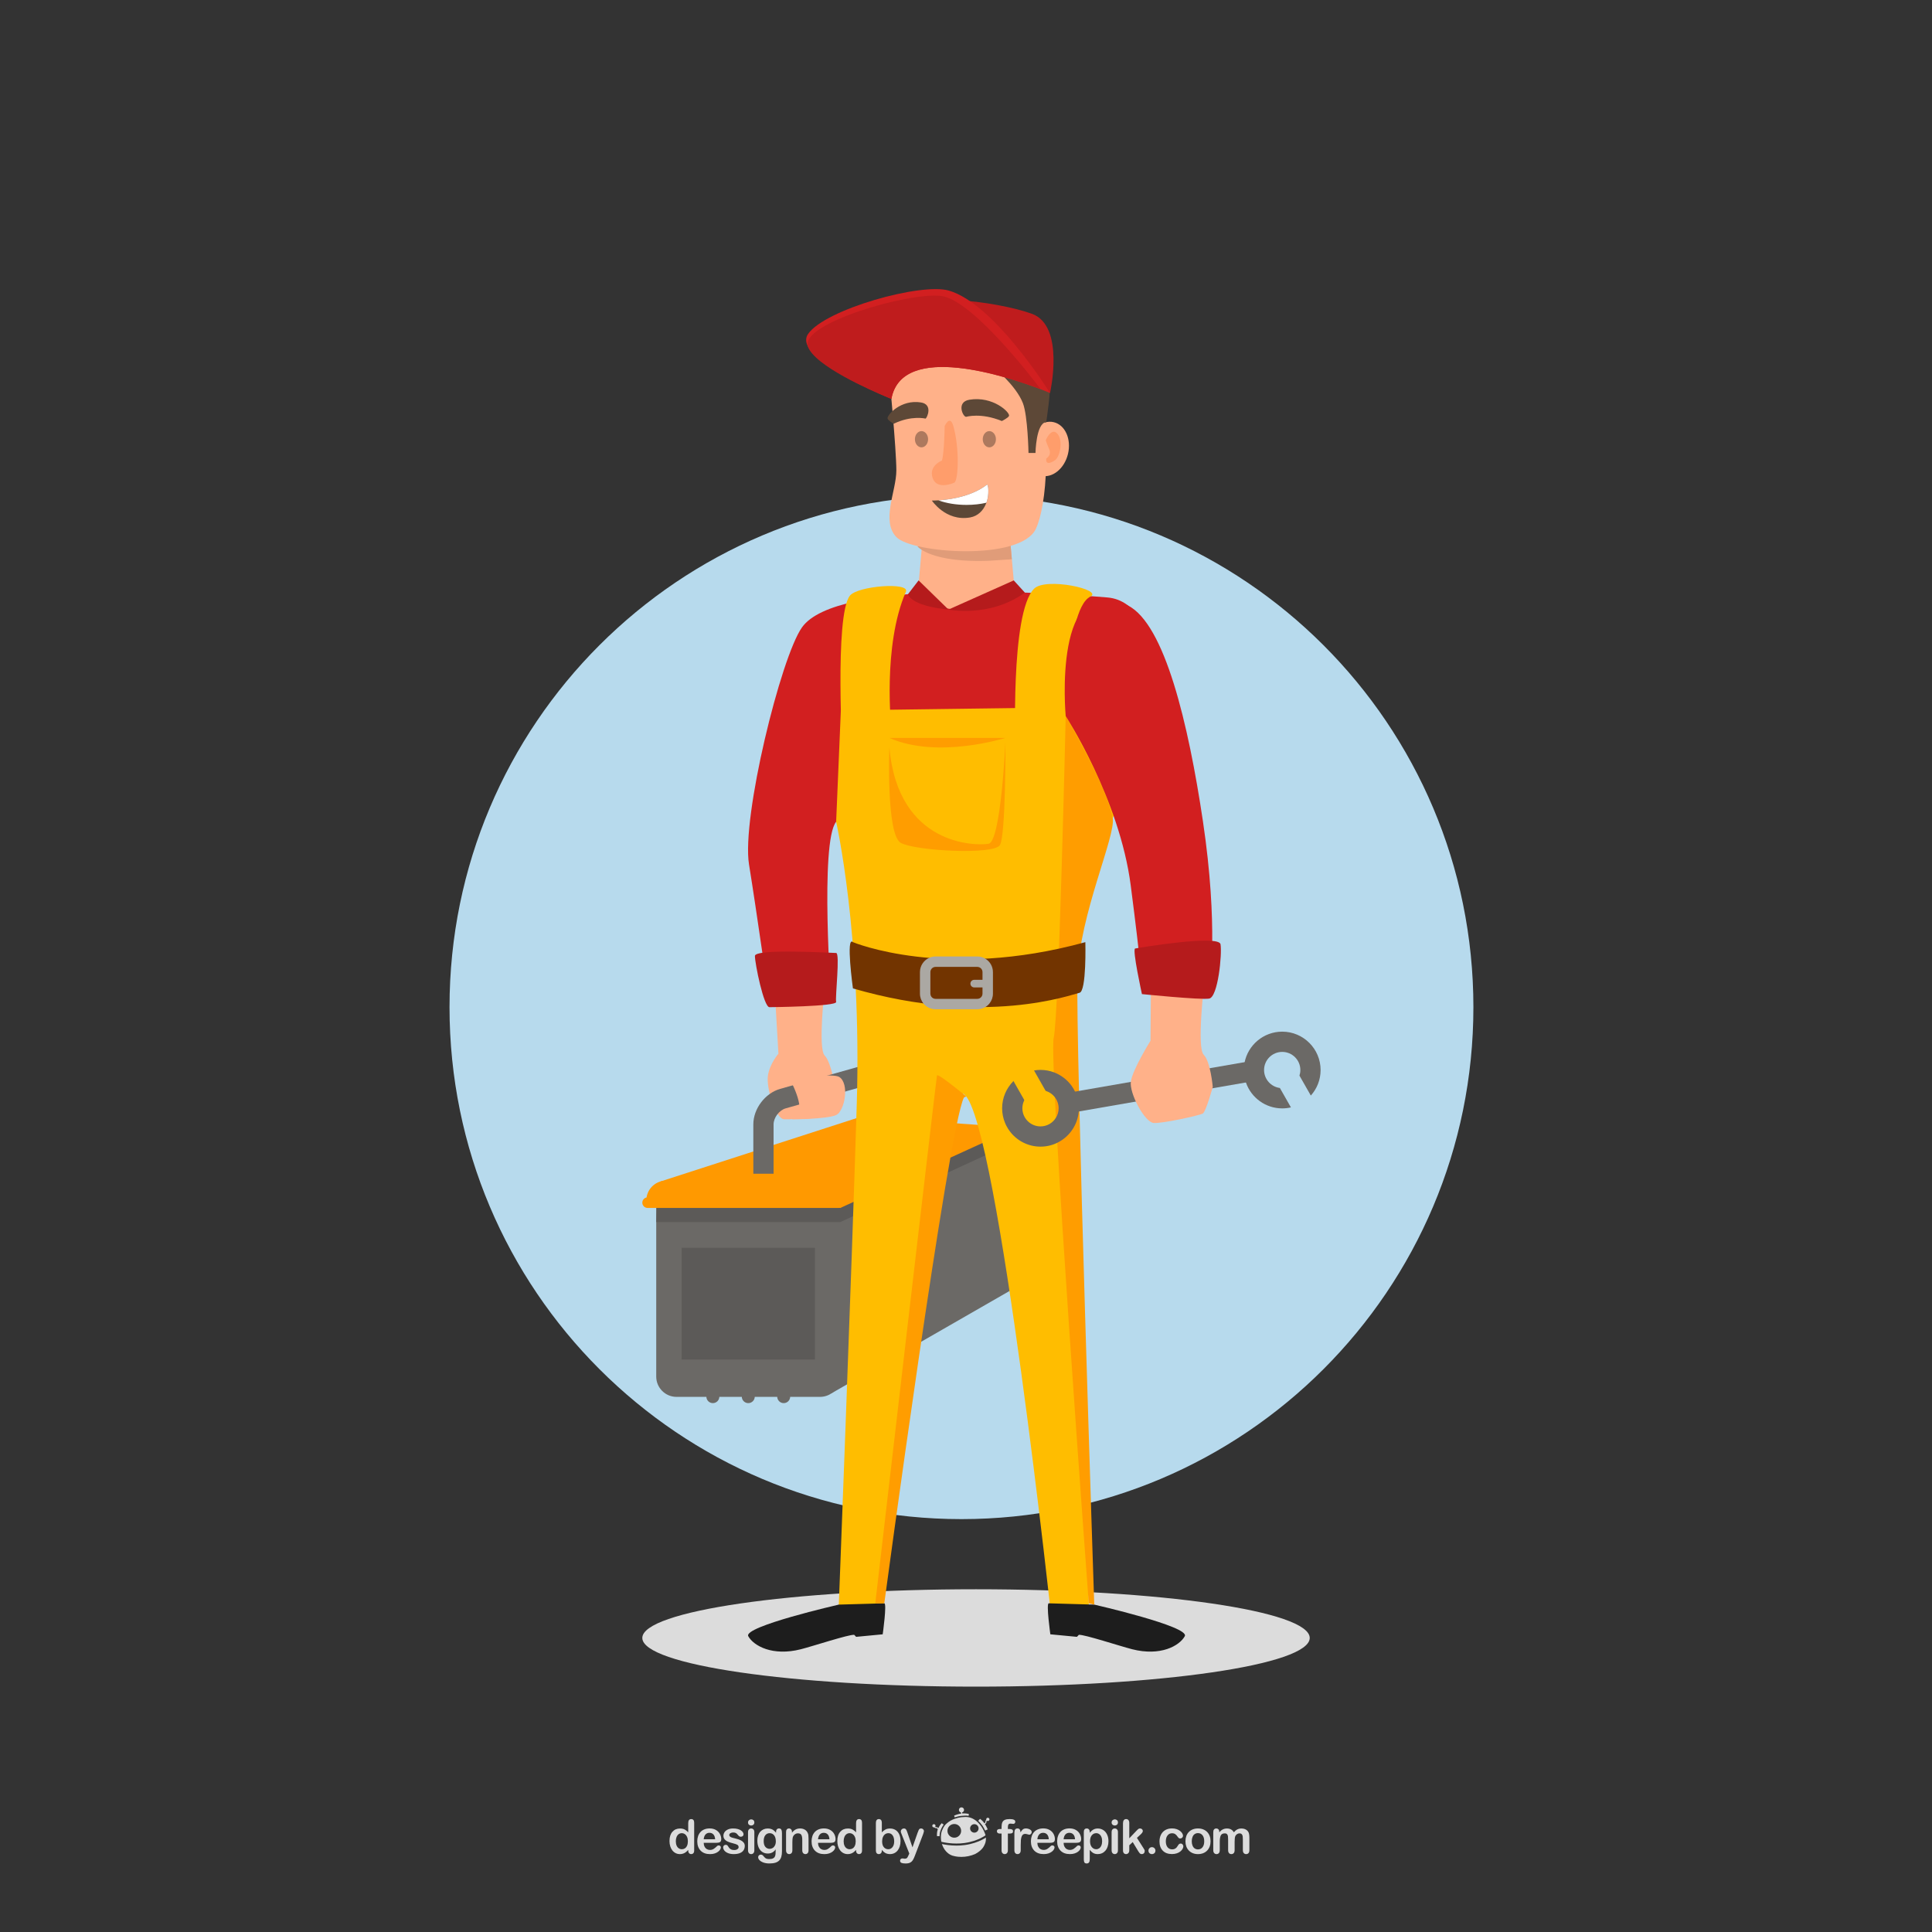 <?xml version="1.0" encoding="utf-8"?>
<!-- Generator: Adobe Illustrator 27.5.0, SVG Export Plug-In . SVG Version: 6.00 Build 0)  -->
<svg version="1.1" xmlns="http://www.w3.org/2000/svg" xmlns:xlink="http://www.w3.org/1999/xlink" x="0px" y="0px"
	 viewBox="0 0 500 500" style="enable-background:new 0 0 500 500;" xml:space="preserve">
<rect x="0" y="0" width="500" height="500" fill="#333333" stroke="none"/>
<g id="Background">
	<path style="fill:#B7DAED;" d="M381.315,260.655c0,73.174-59.317,132.493-132.49,132.493c-73.173,0-132.49-59.319-132.49-132.493
		c0-73.171,59.317-132.489,132.49-132.489C321.998,128.167,381.315,187.484,381.315,260.655z"/>
</g>
<g id="Objects">
	<path style="fill:#DCDCDC;" d="M338.957,423.9c0,6.958-38.667,12.6-86.363,12.6c-47.697,0-86.363-5.642-86.363-12.6
		c0-6.959,38.665-12.601,86.363-12.601C300.29,411.3,338.957,416.941,338.957,423.9z"/>
	<g>
		<g>
			<polygon style="fill:#6B6966;" points="215.215,360.569 261.297,334.086 260.205,290.558 212.236,306.663 			"/>
		</g>
		<g>
			<path style="fill:#6B6966;" d="M217.475,356.27c0,2.883-2.357,5.239-5.239,5.239h-37.165c-2.881,0-5.239-2.356-5.239-5.239
				v-44.367c0-2.883,2.357-5.239,5.239-5.239h37.165c2.882,0,5.239,2.356,5.239,5.239V356.27z"/>
		</g>
		<g>
			<polygon style="fill:#5C5A58;" points="169.832,316.268 217.475,316.268 263.479,295.093 216.938,294.766 169.997,310.81 			"/>
		</g>
		<g>
			<path style="fill:#FFB189;" d="M200.465,255.719l0.992,16.983c0,0-2.223,2.522-2.714,5.632
				c-0.491,3.111,1.884,11.175,4.176,11.338c2.292,0.163,13.199-1.005,14.018-1.496c0.819-0.491-0.545-5.495-0.545-5.495
				s-1.158-7.702-2.96-9.503c-1.801-1.801,0.001-17.459,0.001-17.459H200.465z"/>
		</g>
		<g>
			<path style="fill:#FF9900;" d="M211.305,305.56h-38.939c-0.514,0-1.01,0.075-1.478,0.218c-2.088,0.635-3.61,2.574-3.61,4.87
				h49.116C216.393,307.838,214.115,305.56,211.305,305.56z"/>
		</g>
		<g>
			<polygon style="fill:#FF9900;" points="222.877,288.981 170.888,305.777 217.475,312.612 262.988,291.818 			"/>
		</g>
		<g>
			<path style="fill:#FF9900;" d="M218.403,311.247c0,0.753-0.611,1.365-1.365,1.365h-49.443c-0.754,0-1.364-0.612-1.364-1.365l0,0
				c0-0.754,0.61-1.364,1.364-1.364h49.443C217.792,309.883,218.403,310.493,218.403,311.247L218.403,311.247z"/>
		</g>
		<g>
			<path style="fill:#6B6966;" d="M200.2,303.762h-5.239v-12.776c0-4.049,3.053-8.083,6.949-9.185l26.887-7.6v19.07h-5.239v-12.146
				l-20.223,5.717c-1.67,0.472-3.134,2.407-3.134,4.143V303.762z"/>
		</g>
		<g>
			<path style="fill:#D21F20;" d="M207.549,162.372c-5.494,7.772-15.669,49.224-13.705,61.34c1.965,12.115,5.291,35.69,5.291,35.69
				l16.001-0.031c0,0-3-41.459,1.257-46.699c4.257-5.239,6.109-8.313,6.109-8.313l15.935,52.751l34.053,4.911
				c0,0,7.75-54.244,27.832-72.145c0,0,1.965-33.945-13.752-35.254C270.852,153.313,216.498,149.711,207.549,162.372z"/>
		</g>
		<g>
			<path style="fill:#FFBD00;" d="M281.985,421.266c0,0-4.364-127.045-5.238-158.043c-0.874-30.998,17.026-64.069,17.026-64.069
				s-3.929-5.566-21.61-16.044l-54.55,0.727l-1.22,28.836c0,0,6.654,29.157,5.345,72.815c-1.31,43.659-4.802,133.594-4.802,133.594
				l11.351-1.31c0,0,12.643-142.324,21.374-134.467c8.731,7.859,22.721,137.961,22.721,137.961h11.351H281.985z"/>
		</g>
		<g>
			<path style="fill:#FFBD00;" d="M234.447,153.134c1.106-2.54-12.545-1.536-14.517,1.052c-3.99,5.24-1.841,41.804-1.841,41.804
				l12.598-7.423C230.688,188.567,228.334,167.174,234.447,153.134z"/>
		</g>
		<g>
			<path style="fill:#FFB189;" d="M262.68,153.745c0,0-14,8.684-25.225,0.498l1.061-11.958l0.144-1.715l0.537-6.078h21.741
				l0.93,10.243L262.68,153.745z"/>
		</g>
		<g>
			<path style="fill:#B51B1C;" d="M245.47,157.753l-7.738-7.545l-2.746,3.566C234.986,153.774,235.429,156.771,245.47,157.753z"/>
		</g>
		<g>
			<path style="fill:#B51B1C;" d="M262.36,150.208l-16.89,7.545c0,0,10.693,2.199,19.754-4.395L262.36,150.208z"/>
		</g>
		<g>
			<path style="fill:#E09C79;" d="M261.867,144.734l-5.919,0.393c-10.74,0.393-15.547-1.637-17.433-2.842
				c-0.772-0.498-1.061-0.864-1.061-0.864s0.446-0.314,1.205-0.851c1.768-1.271,5.304-3.72,9.05-6.078h13.227L261.867,144.734z"/>
		</g>
		<g>
			<path style="fill:#FFB189;" d="M230.168,97.453c0,0,1.806,18.864,1.806,24.282c0,5.419-4.013,13.044,0,17.258
				c4.013,4.214,32.225,6.279,36.122-2.157c2.825-6.116,4.215-23.329,0-42.594C263.881,74.976,230.168,97.453,230.168,97.453z"/>
		</g>
		<g>
			<path style="fill:#FFB189;" d="M276.398,117.46c-0.912,3.826-4.039,6.359-6.985,5.658c-2.946-0.702-4.597-4.372-3.685-8.198
				c0.91-3.827,4.037-6.359,6.984-5.658C275.658,109.963,277.31,113.633,276.398,117.46z"/>
		</g>
		<g>
			<path style="fill:#5D4837;" d="M256.932,94.865c0,0,6.001,4.803,7.803,9.496c1.255,3.269,1.442,12.862,1.442,12.862h1.805
				c0,0,0.144-7.779,2.779-7.973c0,0,1.314-8.164,0.986-12.175C271.419,93.064,256.932,94.865,256.932,94.865z"/>
		</g>
		<g>
			<path style="fill:#BF1C1D;" d="M271.747,101.706c0,0,3.958-17.324-4.665-20.489c-8.621-3.165-32.799-6.543-34.873,0.551
				c-2.074,7.094-2.674,19.938-2.674,19.938S242.501,78.91,271.747,101.706z"/>
		</g>
		<g>
			<path style="fill:#D21F20;" d="M269.328,100.745c0,0,0,0,0-0.01c-8.403-3.196-35.895-12.434-38.635,2.497
				c0,0-0.053-0.021-0.159-0.064c-0.053-0.021-0.106-0.042-0.18-0.074c-0.021,0-0.032-0.011-0.042-0.021
				c-0.053-0.021-0.106-0.042-0.169-0.063c-0.032-0.011-0.063-0.032-0.106-0.043c-0.085-0.042-0.19-0.085-0.296-0.127
				c-0.032-0.01-0.074-0.021-0.106-0.042c-3.958-1.683-17.895-7.894-20.561-13.153v-0.011c-0.571-1.122-0.624-2.211,0.053-3.196
				c4.36-6.359,29.259-13.375,36.508-11.216c11.725,3.492,25.725,25.851,26.105,26.476
				C271.634,101.656,270.756,101.285,269.328,100.745z"/>
		</g>
		<g>
			<path style="fill:#5D4837;" d="M250.067,107.87c0,0,3.754-1.146,9.211,1.092c0,0,1.672-0.828,1.854-1.326
				c0.327-0.89-4.154-5.205-10.258-4.186C247.353,104.036,249.268,108.034,250.067,107.87z"/>
		</g>
		<g>
			<path style="fill:#5D4837;" d="M239.539,108.331c0,0-3.652-0.897-8.262,1.34c0,0-1.413-0.829-1.567-1.326
				c-0.277-0.889,3.469-5.069,8.668-4.186C241.5,104.688,239.928,108.149,239.539,108.331z"/>
		</g>
		<g>
			<path style="fill:#FF9D6B;" d="M244.483,110.243c0,0-0.108,7.039-0.709,8.95c0,0-3.493,1.31-2.401,4.53
				c1.092,3.22,5.554,1.256,5.676,1.146c0.982-0.887,1.289-8.965-0.328-14.625C245.848,107.187,244.483,110.243,244.483,110.243z"/>
		</g>
		<g>
			<path style="fill:#5D4837;" d="M255.766,127.694v0.013c-0.039,0.786-0.184,1.559-0.446,2.279
				c-0.013,0.04-0.026,0.079-0.038,0.118c-0.027,0.092-0.066,0.184-0.105,0.262c-0.707,1.754-2.069,3.183-4.1,3.549
				c-3.209,0.564-5.711-0.576-7.4-1.833c-1.637-1.218-2.514-2.541-2.514-2.541s0.655,0.013,1.702-0.052
				c0.209-0.014,0.432-0.026,0.668-0.053c2.999-0.249,8.199-1.113,11.932-4.034C255.464,125.402,255.871,125.546,255.766,127.694z"
				/>
		</g>
		<g>
			<path style="fill:#AD795E;" d="M257.745,113.672c0,1.16-0.764,2.1-1.706,2.1c-0.941,0-1.705-0.94-1.705-2.1
				c0-1.159,0.764-2.1,1.705-2.1C256.981,111.572,257.745,112.513,257.745,113.672z"/>
		</g>
		<g>
			<path style="fill:#AD795E;" d="M240.188,113.672c0,1.16-0.764,2.1-1.706,2.1c-0.941,0-1.705-0.94-1.705-2.1
				c0-1.159,0.764-2.1,1.705-2.1C239.425,111.572,240.188,112.513,240.188,113.672z"/>
		</g>
		<g>
			<path style="fill:#FF9D6B;" d="M270.761,118.653c0,0,1.498-0.818,0.761-2.435c-0.735-1.617-0.879-2.313-0.879-2.313
				s1.452-3.438,3.008-1.658c1.556,1.781,0.676,5.976-0.614,6.856C271.747,119.983,270.594,120.249,270.761,118.653z"/>
		</g>
		<g>
			<path style="fill:#FF9D00;" d="M230.168,190.968h30.037C260.205,190.968,242.682,196.535,230.168,190.968z"/>
		</g>
		<g>
			<path style="fill:#FFB189;" d="M205.029,289.688c0,0,3.332-1.471,1.695-8.347c-0.683-2.867,9.036-3.541,10.476-2.624
				c2.696,1.717,1.44,8.786-0.807,9.854C214.146,289.637,205.029,289.688,205.029,289.688z"/>
		</g>
		<g>
			<path style="fill:#FFBD00;" d="M267.645,152.333c3.061-3.008,17.999,0.29,14.53,2.069c-7.052,3.617-6.236,38.227-6.236,38.227
				l-13.098,1.747C262.841,194.376,261.352,158.517,267.645,152.333z"/>
		</g>
		<g>
			<path style="fill:#1D1D1D;" d="M217.082,415.272c0,0-24.821,5.668-23.429,8.178c1.392,2.51,6.303,5.237,13.617,3.371
				c3.154-0.804,12.378-3.842,13.797-3.731l0.501,0.523l6.876-0.655c0,0,1.13-8.036,0.41-8.022
				C228.133,414.949,217.082,415.272,217.082,415.272z"/>
		</g>
		<g>
			<path style="fill:#1D1D1D;" d="M283.189,415.272c0,0,24.821,5.668,23.43,8.178c-1.392,2.51-6.303,5.237-13.616,3.371
				c-3.155-0.804-12.379-3.842-13.796-3.731l-0.501,0.523l-6.877-0.655c0,0-1.129-8.036-0.41-8.022
				C272.14,414.949,283.189,415.272,283.189,415.272z"/>
		</g>
		<g>
			<path style="fill:#6B6966;" d="M186.164,361.449c0,0.927-0.751,1.677-1.678,1.677l0,0c-0.927,0-1.678-0.75-1.678-1.677l0,0
				c0-0.928,0.751-1.679,1.678-1.679l0,0C185.412,359.771,186.164,360.522,186.164,361.449L186.164,361.449z"/>
		</g>
		<g>
			<path style="fill:#6B6966;" d="M195.331,361.449c0,0.927-0.751,1.677-1.678,1.677l0,0c-0.926,0-1.678-0.75-1.678-1.677l0,0
				c0-0.928,0.751-1.679,1.678-1.679l0,0C194.581,359.771,195.331,360.522,195.331,361.449L195.331,361.449z"/>
		</g>
		<g>
			<path style="fill:#6B6966;" d="M204.5,361.449c0,0.927-0.752,1.677-1.678,1.677l0,0c-0.927,0-1.678-0.75-1.678-1.677l0,0
				c0-0.928,0.751-1.679,1.678-1.679l0,0C203.748,359.771,204.5,360.522,204.5,361.449L204.5,361.449z"/>
		</g>
		<g>
			<rect x="176.409" y="322.927" style="fill:#5C5A58;" width="34.489" height="28.922"/>
		</g>
		<g>
			<path style="fill:#FFFFFF;" d="M255.766,127.694v0.013c-0.039,0.786-0.184,1.559-0.446,2.279
				c-0.013,0.04-0.026,0.079-0.038,0.118c-1.56,0.367-3.302,0.563-5.148,0.563c-2.737,0-5.252-0.433-7.27-1.179
				c0.209-0.014,0.432-0.026,0.668-0.053c2.999-0.249,8.199-1.113,11.932-4.034C255.464,125.402,255.871,125.546,255.766,127.694z"
				/>
		</g>
		<g>
			<path style="fill:#FF9D00;" d="M230.168,193.442c0,0-0.851,22.629,2.969,24.703c3.82,2.074,24.121,3.165,25.65,0.546
				c1.528-2.62,1.418-26.487,1.418-26.487s-1.187,25.614-4.359,26.16C252.674,218.91,232.438,219.056,230.168,193.442z"/>
		</g>
		<g>
			<path style="fill:#B51B1C;" d="M199.136,260.657c0,0,17.54-0.162,17.257-1.364c-0.283-1.2,1.047-12.661,0-12.661
				c-1.047,0-21.021-1.201-21.021,0.764C195.373,249.361,197.659,260.678,199.136,260.657z"/>
		</g>
		<path style="fill:#FFB189;" d="M204.213,278.906c0,0,4.497,7.945,1.875,9.833c-1.311,0.944,6.81,2.231,6.148-2.795
			c-0.339-2.577-1.118-6.551-2.114-9.436c-0.948-2.742-3.294-4.806-4.034-5.218C204.566,270.445,202.694,275.608,204.213,278.906z"
			/>
		<path style="fill:#FF9D00;" d="M250.068,283.755c0,0-7.407-6.152-7.583-5.421c-0.176,0.732-15.962,136.601-15.962,136.601h2.33
			c0,0,16.591-123.244,20.623-130.924L250.068,283.755z"/>
		<path style="fill:#FF9D00;" d="M281.769,414.935c0,0-10.44-140.279-9.077-146.274c1.363-5.996,3.111-83.344,3.111-83.344
			s10.641,18.132,12.165,26.391c0.85,4.601-8.546,24.844-9.113,40.722c-0.567,15.878,4.335,162.842,4.335,162.842L281.769,414.935z"
			/>
		<g>
			
				<rect x="274.091" y="278.803" transform="matrix(0.985 -0.171 0.171 0.985 -43.681 55.487)" style="fill:#6B6966;" width="52.621" height="5.239"/>
		</g>
		<g>
			<path style="fill:#FFB189;" d="M297.86,254.572l-0.11,14.772c0,0-4.584,7.368-5.075,10.478c-0.49,3.11,3.602,10.643,5.894,10.806
				s11.906-1.961,12.725-2.452c0.818-0.491,2.565-6.88,2.565-6.88s-0.555-6.549-2.355-8.35c-1.802-1.801,0.11-18.182,0.11-18.182
				L297.86,254.572z"/>
		</g>
		<g>
			<path style="fill:#D21F20;" d="M275.803,185.316c0,0,13.92,21.382,16.831,43.852c2.766,21.344,2.899,25.596,2.899,25.596h17.552
				c0,0,2.293-14.993-1.771-42.238c-3.773-25.303-9.877-50.961-19.376-55.807C272.212,146.655,275.803,185.316,275.803,185.316z"/>
		</g>
		<g>
			<path style="fill:#6B6966;" d="M278.27,282.6c-0.279-0.58-0.6-1.14-0.979-1.649c-1.14-1.55-2.73-2.76-4.57-3.45
				c-1.069-0.39-2.229-0.61-3.439-0.61c-0.601,0-1.191,0.051-1.761,0.16c-2.05,0.36-3.88,1.36-5.289,2.78
				c-1.78,1.8-2.881,4.26-2.881,6.99c0,1.34,0.271,2.62,0.75,3.779c0.03,0.091,0.07,0.181,0.12,0.27c0.11,0.27,0.24,0.53,0.391,0.78
				c0.18,0.34,0.39,0.67,0.62,0.98c1.8,2.5,4.739,4.12,8.05,4.12c1.569,0,3.05-0.36,4.359-1.01c1.65-0.811,3.04-2.05,4.011-3.59
				c0.83-1.29,1.359-2.78,1.51-4.381c0.03-0.31,0.05-0.63,0.05-0.949C279.21,285.31,278.87,283.88,278.27,282.6z M273.27,289.27
				c-0.81,1.341-2.3,2.24-3.989,2.24c-2.59,0-4.691-2.1-4.691-4.689c0-0.73,0.17-1.42,0.47-2.03c0.75-1.57,2.36-2.66,4.221-2.66
				c0.43,0,0.84,0.06,1.229,0.17c1.01,0.26,1.88,0.87,2.49,1.67c0.61,0.79,0.97,1.78,0.97,2.851
				C273.97,287.72,273.72,288.56,273.27,289.27z"/>
		</g>
		<g>
			<path style="fill:#6B6966;" d="M331.84,266.99c-4.82,0-8.859,3.45-9.75,8.01c-0.13,0.62-0.189,1.26-0.189,1.92
				c0,1.17,0.199,2.29,0.58,3.33c1.369,3.85,5.05,6.6,9.359,6.6c0.771,0,1.53-0.09,2.25-0.26l-2.859-5.02
				c-2.301-0.301-4.091-2.271-4.091-4.65c0-2.59,2.11-4.689,4.7-4.689c2.58,0,4.691,2.1,4.691,4.689c0,0.51-0.08,0.99-0.23,1.45
				l2.94,5.16c1.58-1.761,2.529-4.07,2.529-6.61C341.77,271.44,337.31,266.99,331.84,266.99z"/>
		</g>
		<g>
			
				<rect x="262.154" y="271.845" transform="matrix(0.869 -0.495 0.495 0.869 -103.27 167.725)" style="fill:#FFBD00;" width="5.976" height="14.122"/>
		</g>
		<g>
			<path style="fill:#B51B1C;" d="M295.533,257.272c0,0-2.564-11.635-1.76-11.798c0.806-0.163,21.66-3.67,22.097-1.102
				c0.436,2.568-0.655,13.698-2.947,14.065C310.631,258.806,295.533,257.272,295.533,257.272z"/>
		</g>
		<g>
			<g>
				<path style="fill:#723400;" d="M220.739,243.829c0,0,23.845,9.979,60.149,0c0,0,0.338,12.723-1.52,13.106
					c-1.858,0.385-24.39,8.827-58.629-1.135C220.739,255.8,218.843,242.044,220.739,243.829z"/>
			</g>
			<g>
				<g>
					<path style="fill:#ABA8A3;" d="M255,248.11c-0.6-0.37-1.32-0.58-2.08-0.58h-10.79c-0.6,0-1.18,0.13-1.69,0.37
						c-1.39,0.64-2.36,2.04-2.36,3.68v5.57c0,0.949,0.33,1.83,0.88,2.52c0.74,0.93,1.88,1.53,3.17,1.53h10.79
						c0.76,0,1.47-0.21,2.07-0.57c0.43-0.25,0.81-0.58,1.109-0.97c0.551-0.69,0.87-1.561,0.87-2.51v-5.57
						C256.97,250.1,256.18,248.81,255,248.11z M242.13,258.5c-0.65,0-1.18-0.44-1.31-1.05c-0.03-0.09-0.04-0.2-0.04-0.3v-5.57
						c0-0.75,0.6-1.35,1.35-1.35h10.79c0.75,0,1.35,0.6,1.35,1.35v5.57c0,0.75-0.6,1.35-1.35,1.35H242.13z"/>
				</g>
			</g>
			<g>
				<path style="fill:#ABA8A3;" d="M255.897,254.564c0,0.543-0.44,0.982-0.983,0.982h-2.788c-0.544,0-0.985-0.439-0.985-0.982l0,0
					c0-0.547,0.441-0.986,0.985-0.986h2.788C255.457,253.577,255.897,254.017,255.897,254.564L255.897,254.564z"/>
			</g>
		</g>
		<path style="fill:#BF1C1D;" d="M269.328,100.735c-8.403-3.196-35.895-12.434-38.635,2.497c0,0-0.053-0.021-0.159-0.064
			c-0.042-0.021-0.106-0.042-0.18-0.074c-0.021,0-0.032-0.011-0.042-0.021c-0.053-0.021-0.106-0.042-0.169-0.063
			c-0.032-0.011-0.063-0.032-0.106-0.043c-0.085-0.042-0.19-0.085-0.296-0.127c-0.032-0.01-0.074-0.021-0.106-0.042
			c-4.117-1.704-18.868-8.105-20.561-13.153v-0.011c-1.947-5.873,25.958-14.085,34.519-13.037
			C252.025,77.635,268.861,100.111,269.328,100.735z"/>
	</g>
</g>
<g id="Designed_by_Freepik">
	<g>
		<g>
			<path style="fill:#DCDCDC;" d="M178.112,478.91v-0.162c-0.219,0.25-0.436,0.456-0.648,0.61c-0.213,0.158-0.444,0.279-0.694,0.359
				c-0.249,0.084-0.521,0.124-0.815,0.124c-0.391,0-0.753-0.082-1.085-0.248c-0.333-0.166-0.621-0.401-0.864-0.709
				c-0.244-0.306-0.428-0.666-0.553-1.082c-0.125-0.414-0.188-0.863-0.188-1.345c0-1.022,0.249-1.815,0.747-2.386
				c0.498-0.569,1.154-0.855,1.967-0.855c0.47,0,0.867,0.082,1.19,0.242c0.323,0.162,0.638,0.41,0.944,0.744v-2.409
				c0-0.334,0.066-0.586,0.2-0.76c0.134-0.17,0.324-0.256,0.571-0.256c0.247,0,0.437,0.078,0.571,0.236
				c0.133,0.159,0.2,0.39,0.2,0.697v7.198c0,0.311-0.071,0.542-0.215,0.698c-0.144,0.155-0.329,0.233-0.556,0.233
				c-0.223,0-0.407-0.08-0.553-0.241C178.184,479.439,178.112,479.208,178.112,478.91z M174.902,476.512
				c0,0.443,0.069,0.819,0.206,1.131c0.138,0.31,0.326,0.544,0.565,0.702c0.239,0.156,0.5,0.236,0.783,0.236
				c0.287,0,0.549-0.074,0.787-0.225c0.237-0.149,0.426-0.378,0.567-0.688c0.142-0.31,0.212-0.695,0.212-1.157
				c0-0.435-0.07-0.81-0.212-1.122c-0.141-0.311-0.333-0.551-0.574-0.717c-0.242-0.164-0.505-0.248-0.792-0.248
				c-0.299,0-0.566,0.086-0.801,0.254c-0.235,0.17-0.417,0.413-0.547,0.729C174.966,475.726,174.902,476.094,174.902,476.512z"/>
			<path style="fill:#DCDCDC;" d="M185.309,476.924h-3.191c0.004,0.371,0.078,0.699,0.224,0.982c0.145,0.283,0.339,0.497,0.58,0.638
				c0.241,0.146,0.507,0.216,0.798,0.216c0.195,0,0.374-0.02,0.535-0.066c0.162-0.048,0.318-0.118,0.47-0.218
				c0.152-0.096,0.291-0.2,0.418-0.314c0.127-0.11,0.292-0.263,0.496-0.454c0.084-0.07,0.204-0.108,0.359-0.108
				c0.167,0,0.302,0.047,0.406,0.139s0.156,0.22,0.156,0.39c0,0.147-0.058,0.317-0.174,0.516c-0.116,0.198-0.29,0.388-0.523,0.567
				c-0.234,0.183-0.526,0.332-0.879,0.452c-0.352,0.12-0.758,0.18-1.216,0.18c-1.048,0-1.864-0.3-2.445-0.897
				c-0.582-0.598-0.873-1.409-0.873-2.433c0-0.483,0.071-0.93,0.215-1.342c0.144-0.413,0.353-0.766,0.627-1.061
				c0.275-0.294,0.614-0.521,1.017-0.678c0.403-0.159,0.849-0.237,1.339-0.237c0.637,0,1.185,0.134,1.64,0.403
				c0.458,0.268,0.8,0.618,1.026,1.042c0.227,0.428,0.341,0.863,0.341,1.305c0,0.412-0.118,0.678-0.353,0.8
				C186.067,476.863,185.736,476.924,185.309,476.924z M182.117,475.998h2.959c-0.039-0.558-0.191-0.975-0.451-1.252
				c-0.261-0.279-0.605-0.417-1.031-0.417c-0.407,0-0.741,0.142-1.001,0.421C182.331,475.032,182.173,475.446,182.117,475.998z"/>
			<path style="fill:#DCDCDC;" d="M192.746,477.707c0,0.45-0.108,0.836-0.329,1.157c-0.219,0.32-0.543,0.563-0.971,0.73
				c-0.429,0.166-0.95,0.248-1.564,0.248c-0.585,0-1.088-0.09-1.506-0.27c-0.418-0.18-0.728-0.402-0.927-0.672
				c-0.199-0.27-0.298-0.538-0.298-0.811c0-0.18,0.063-0.332,0.191-0.46c0.127-0.126,0.289-0.189,0.484-0.189
				c0.171,0,0.302,0.042,0.393,0.124c0.093,0.084,0.181,0.203,0.264,0.352c0.167,0.294,0.368,0.508,0.601,0.653
				c0.234,0.143,0.551,0.216,0.954,0.216c0.327,0,0.595-0.075,0.804-0.22c0.209-0.146,0.313-0.312,0.313-0.498
				c0-0.289-0.108-0.495-0.325-0.627c-0.218-0.132-0.576-0.26-1.074-0.378c-0.561-0.139-1.019-0.286-1.371-0.44
				c-0.354-0.151-0.635-0.355-0.847-0.605c-0.211-0.25-0.317-0.561-0.317-0.928c0-0.325,0.098-0.634,0.293-0.927
				c0.195-0.29,0.484-0.522,0.865-0.696c0.38-0.172,0.838-0.26,1.377-0.26c0.423,0,0.803,0.044,1.139,0.134
				c0.337,0.086,0.619,0.204,0.843,0.352c0.226,0.147,0.397,0.311,0.514,0.49c0.118,0.18,0.176,0.354,0.176,0.525
				c0,0.187-0.063,0.342-0.188,0.462c-0.125,0.116-0.304,0.18-0.536,0.18c-0.167,0-0.31-0.048-0.426-0.146
				c-0.118-0.096-0.252-0.238-0.404-0.43c-0.124-0.16-0.269-0.288-0.436-0.384c-0.167-0.096-0.394-0.144-0.682-0.144
				c-0.295,0-0.54,0.064-0.735,0.19c-0.196,0.126-0.293,0.28-0.293,0.468c0,0.172,0.071,0.313,0.214,0.422
				c0.145,0.11,0.337,0.202,0.581,0.273c0.243,0.07,0.577,0.158,1.004,0.261c0.505,0.125,0.919,0.272,1.24,0.443
				c0.32,0.17,0.564,0.374,0.73,0.607C192.664,477.142,192.746,477.409,192.746,477.707z"/>
			<path style="fill:#DCDCDC;" d="M194.414,472.447c-0.228,0-0.422-0.071-0.583-0.21c-0.162-0.14-0.242-0.336-0.242-0.592
				c0-0.231,0.083-0.421,0.247-0.571c0.166-0.148,0.358-0.226,0.578-0.226c0.211,0,0.398,0.069,0.562,0.205
				c0.163,0.135,0.245,0.332,0.245,0.592c0,0.252-0.081,0.446-0.24,0.588C194.822,472.374,194.633,472.447,194.414,472.447z
				 M195.221,474.131v4.718c0,0.326-0.078,0.575-0.233,0.741c-0.156,0.168-0.352,0.252-0.592,0.252
				c-0.239,0-0.434-0.086-0.583-0.258c-0.15-0.17-0.224-0.416-0.224-0.735v-4.668c0-0.322,0.074-0.567,0.224-0.729
				c0.149-0.164,0.344-0.246,0.583-0.246c0.24,0,0.436,0.082,0.592,0.246C195.143,473.613,195.221,473.843,195.221,474.131z"/>
			<path style="fill:#DCDCDC;" d="M202.371,474.4v4.74c0,0.543-0.058,1.011-0.174,1.401c-0.115,0.39-0.301,0.713-0.556,0.969
				c-0.255,0.254-0.589,0.444-1.002,0.566c-0.412,0.124-0.926,0.186-1.539,0.186c-0.562,0-1.064-0.078-1.508-0.235
				c-0.441-0.158-0.782-0.362-1.021-0.61c-0.239-0.248-0.359-0.504-0.359-0.768c0-0.199,0.067-0.363,0.204-0.487
				c0.135-0.126,0.299-0.189,0.49-0.189c0.239,0,0.449,0.104,0.628,0.316c0.087,0.107,0.178,0.216,0.271,0.325
				c0.094,0.11,0.198,0.204,0.311,0.282c0.113,0.078,0.249,0.136,0.409,0.174c0.159,0.036,0.343,0.056,0.55,0.056
				c0.423,0,0.75-0.06,0.983-0.176c0.233-0.118,0.397-0.283,0.49-0.495c0.094-0.21,0.148-0.435,0.165-0.678
				c0.016-0.24,0.027-0.628,0.036-1.162c-0.251,0.351-0.541,0.618-0.871,0.802c-0.329,0.183-0.72,0.274-1.174,0.274
				c-0.545,0-1.023-0.139-1.432-0.42c-0.408-0.278-0.723-0.668-0.941-1.17c-0.22-0.504-0.329-1.083-0.329-1.739
				c0-0.491,0.066-0.934,0.201-1.327c0.134-0.397,0.324-0.728,0.57-1.001c0.247-0.269,0.532-0.473,0.855-0.61
				c0.323-0.14,0.677-0.208,1.064-0.208c0.462,0,0.863,0.09,1.202,0.265c0.338,0.18,0.653,0.457,0.945,0.837v-0.222
				c0-0.282,0.069-0.502,0.208-0.659c0.14-0.154,0.32-0.232,0.539-0.232c0.314,0,0.523,0.102,0.627,0.309
				C202.319,473.719,202.371,474.015,202.371,474.4z M197.642,476.47c0,0.663,0.145,1.163,0.434,1.501
				c0.289,0.34,0.663,0.508,1.121,0.508c0.271,0,0.526-0.072,0.767-0.218c0.243-0.146,0.438-0.364,0.59-0.658
				c0.151-0.293,0.228-0.647,0.228-1.067c0-0.665-0.147-1.185-0.44-1.555c-0.293-0.368-0.679-0.556-1.157-0.556
				c-0.467,0-0.84,0.178-1.122,0.533C197.782,475.313,197.642,475.817,197.642,476.47z"/>
			<path style="fill:#DCDCDC;" d="M204.965,474.108v0.196c0.286-0.378,0.6-0.657,0.941-0.832c0.34-0.178,0.731-0.268,1.174-0.268
				c0.431,0,0.815,0.096,1.154,0.28c0.338,0.189,0.593,0.453,0.758,0.795c0.108,0.2,0.179,0.416,0.21,0.646
				c0.032,0.231,0.048,0.527,0.048,0.887v3.035c0,0.326-0.075,0.575-0.225,0.741c-0.149,0.168-0.343,0.252-0.583,0.252
				c-0.244,0-0.44-0.086-0.591-0.258c-0.152-0.17-0.227-0.416-0.227-0.735v-2.721c0-0.536-0.075-0.949-0.225-1.233
				c-0.149-0.284-0.447-0.428-0.895-0.428c-0.29,0-0.556,0.086-0.794,0.26c-0.24,0.174-0.415,0.412-0.526,0.714
				c-0.08,0.245-0.12,0.697-0.12,1.363v2.045c0,0.33-0.076,0.579-0.229,0.745c-0.153,0.166-0.352,0.248-0.594,0.248
				c-0.236,0-0.429-0.086-0.581-0.258c-0.151-0.17-0.227-0.416-0.227-0.735v-4.718c0-0.31,0.068-0.542,0.203-0.696
				c0.136-0.151,0.321-0.229,0.556-0.229c0.144,0,0.274,0.034,0.39,0.102c0.115,0.068,0.208,0.17,0.278,0.305
				C204.93,473.747,204.965,473.913,204.965,474.108z"/>
			<path style="fill:#DCDCDC;" d="M214.894,476.924h-3.192c0.004,0.371,0.078,0.699,0.224,0.982c0.145,0.283,0.338,0.497,0.58,0.638
				c0.241,0.146,0.507,0.216,0.798,0.216c0.195,0,0.374-0.02,0.536-0.066c0.161-0.048,0.317-0.118,0.469-0.218
				c0.151-0.096,0.29-0.2,0.419-0.314c0.127-0.11,0.293-0.263,0.495-0.454c0.083-0.07,0.204-0.108,0.359-0.108
				c0.167,0,0.303,0.047,0.407,0.139c0.103,0.092,0.155,0.22,0.155,0.39c0,0.147-0.058,0.317-0.173,0.516
				c-0.116,0.198-0.29,0.388-0.523,0.567c-0.233,0.183-0.525,0.332-0.878,0.452c-0.353,0.12-0.758,0.18-1.217,0.18
				c-1.048,0-1.863-0.3-2.445-0.897c-0.581-0.598-0.873-1.409-0.873-2.433c0-0.483,0.072-0.93,0.215-1.342
				c0.144-0.413,0.353-0.766,0.629-1.061c0.275-0.294,0.614-0.521,1.016-0.678c0.403-0.159,0.849-0.237,1.339-0.237
				c0.638,0,1.184,0.134,1.64,0.403c0.457,0.268,0.799,0.618,1.026,1.042c0.227,0.428,0.34,0.863,0.34,1.305
				c0,0.412-0.117,0.678-0.353,0.8C215.652,476.863,215.321,476.924,214.894,476.924z M211.702,475.998h2.959
				c-0.039-0.558-0.19-0.975-0.451-1.252c-0.261-0.279-0.605-0.417-1.032-0.417c-0.407,0-0.741,0.142-1.002,0.421
				C211.916,475.032,211.758,475.446,211.702,475.998z"/>
			<path style="fill:#DCDCDC;" d="M221.547,478.91v-0.162c-0.219,0.25-0.436,0.456-0.648,0.61c-0.214,0.158-0.444,0.279-0.693,0.359
				c-0.249,0.084-0.521,0.124-0.816,0.124c-0.391,0-0.752-0.082-1.085-0.248c-0.333-0.166-0.621-0.401-0.863-0.709
				c-0.244-0.306-0.428-0.666-0.553-1.082c-0.126-0.414-0.188-0.863-0.188-1.345c0-1.022,0.248-1.815,0.747-2.386
				c0.499-0.569,1.154-0.855,1.967-0.855c0.471,0,0.868,0.082,1.189,0.242c0.324,0.162,0.638,0.41,0.945,0.744v-2.409
				c0-0.334,0.067-0.586,0.201-0.76c0.133-0.17,0.324-0.256,0.571-0.256c0.248,0,0.438,0.078,0.571,0.236
				c0.134,0.159,0.2,0.39,0.2,0.697v7.198c0,0.311-0.071,0.542-0.215,0.698c-0.143,0.155-0.328,0.233-0.556,0.233
				c-0.223,0-0.407-0.08-0.553-0.241C221.62,479.439,221.547,479.208,221.547,478.91z M218.337,476.512
				c0,0.443,0.069,0.819,0.207,1.131c0.137,0.31,0.326,0.544,0.565,0.702c0.239,0.156,0.499,0.236,0.782,0.236
				c0.288,0,0.549-0.074,0.787-0.225c0.237-0.149,0.426-0.378,0.568-0.688c0.141-0.31,0.212-0.695,0.212-1.157
				c0-0.435-0.071-0.81-0.212-1.122c-0.142-0.311-0.333-0.551-0.574-0.717c-0.242-0.164-0.505-0.248-0.792-0.248
				c-0.298,0-0.566,0.086-0.801,0.254c-0.235,0.17-0.418,0.413-0.547,0.729C218.402,475.726,218.337,476.094,218.337,476.512z"/>
			<path style="fill:#DCDCDC;" d="M228.218,471.712v2.491c0.307-0.318,0.62-0.563,0.939-0.73c0.318-0.17,0.713-0.256,1.184-0.256
				c0.543,0,1.017,0.13,1.426,0.386c0.408,0.258,0.725,0.63,0.95,1.118c0.225,0.489,0.338,1.067,0.338,1.737
				c0,0.495-0.063,0.947-0.188,1.359c-0.126,0.413-0.308,0.771-0.547,1.073c-0.24,0.302-0.53,0.537-0.87,0.703
				c-0.341,0.166-0.717,0.248-1.127,0.248c-0.251,0-0.487-0.03-0.709-0.09c-0.221-0.06-0.409-0.138-0.564-0.237
				c-0.155-0.097-0.288-0.196-0.398-0.301c-0.109-0.103-0.254-0.258-0.433-0.466v0.162c0,0.306-0.074,0.538-0.221,0.696
				c-0.147,0.157-0.335,0.235-0.562,0.235c-0.231,0-0.416-0.078-0.553-0.235c-0.138-0.158-0.207-0.391-0.207-0.696v-7.128
				c0-0.33,0.066-0.582,0.2-0.75c0.133-0.17,0.32-0.254,0.559-0.254c0.251,0,0.444,0.08,0.579,0.242
				C228.15,471.183,228.218,471.41,228.218,471.712z M228.296,476.56c0,0.649,0.148,1.149,0.445,1.497
				c0.297,0.35,0.687,0.524,1.169,0.524c0.41,0,0.764-0.179,1.061-0.536c0.296-0.357,0.445-0.868,0.445-1.533
				c0-0.43-0.061-0.802-0.185-1.113c-0.124-0.311-0.299-0.55-0.525-0.72c-0.227-0.168-0.493-0.254-0.796-0.254
				c-0.311,0-0.589,0.086-0.831,0.254c-0.243,0.17-0.435,0.414-0.574,0.735C228.366,475.734,228.296,476.116,228.296,476.56z"/>
			<path style="fill:#DCDCDC;" d="M235.171,480.046l0.149-0.366l-2.009-5.058c-0.123-0.291-0.185-0.503-0.185-0.635
				c0-0.139,0.036-0.267,0.108-0.387c0.073-0.121,0.171-0.216,0.296-0.287c0.125-0.072,0.255-0.108,0.392-0.108
				c0.235,0,0.412,0.074,0.532,0.226c0.12,0.148,0.225,0.362,0.316,0.642l1.381,4.017l1.309-3.736
				c0.104-0.302,0.198-0.538,0.281-0.71c0.084-0.172,0.172-0.287,0.265-0.346c0.094-0.061,0.227-0.092,0.399-0.092
				c0.124,0,0.242,0.032,0.355,0.1c0.114,0.064,0.202,0.154,0.263,0.265c0.061,0.113,0.093,0.229,0.093,0.354
				c-0.017,0.074-0.042,0.184-0.079,0.322c-0.036,0.14-0.079,0.283-0.131,0.426l-2.129,5.571c-0.183,0.491-0.363,0.875-0.538,1.153
				c-0.175,0.279-0.407,0.495-0.696,0.644c-0.289,0.149-0.679,0.224-1.169,0.224c-0.478,0-0.837-0.052-1.076-0.154
				c-0.24-0.105-0.359-0.295-0.359-0.569c0-0.188,0.056-0.332,0.171-0.434c0.113-0.102,0.281-0.152,0.504-0.152
				c0.088,0,0.175,0.011,0.258,0.036c0.103,0.022,0.193,0.036,0.268,0.036c0.188,0,0.335-0.026,0.443-0.084
				c0.108-0.056,0.204-0.152,0.29-0.29C234.961,480.516,235.06,480.311,235.171,480.046z"/>
		</g>
		<g>
			<path style="fill:#DCDCDC;" d="M258.814,473.347h0.391v-0.489c0-0.514,0.063-0.918,0.193-1.22
				c0.127-0.302,0.348-0.52,0.658-0.659c0.309-0.136,0.733-0.204,1.27-0.204c0.957,0,1.432,0.231,1.432,0.701
				c0,0.15-0.051,0.28-0.152,0.387c-0.098,0.107-0.217,0.161-0.352,0.161c-0.063,0-0.174-0.012-0.332-0.036
				c-0.148-0.022-0.283-0.037-0.393-0.037c-0.293,0-0.48,0.09-0.568,0.262c-0.08,0.174-0.123,0.422-0.123,0.747v0.388h0.398
				c0.623,0,0.932,0.186,0.932,0.564c0,0.262-0.08,0.434-0.248,0.506c-0.164,0.071-0.393,0.107-0.684,0.107h-0.398v4.324
				c0,0.323-0.076,0.567-0.232,0.735c-0.152,0.172-0.35,0.256-0.594,0.256c-0.23,0-0.422-0.084-0.578-0.256
				c-0.154-0.168-0.228-0.412-0.228-0.735v-4.324h-0.449c-0.246,0-0.43-0.054-0.563-0.164c-0.133-0.108-0.197-0.252-0.197-0.428
				C257.996,473.541,258.268,473.347,258.814,473.347"/>
			<path style="fill:#DCDCDC;" d="M264.16,477.483v1.365c0,0.33-0.084,0.579-0.236,0.743c-0.154,0.168-0.352,0.248-0.59,0.248
				c-0.24,0-0.434-0.082-0.584-0.252c-0.148-0.166-0.227-0.413-0.227-0.739v-4.546c0-0.733,0.264-1.1,0.793-1.1
				c0.273,0,0.467,0.084,0.59,0.256c0.117,0.172,0.184,0.424,0.197,0.76c0.195-0.336,0.395-0.588,0.598-0.76
				c0.209-0.172,0.48-0.256,0.824-0.256c0.346,0,0.676,0.084,0.998,0.256c0.324,0.172,0.486,0.401,0.486,0.684
				c0,0.196-0.07,0.364-0.207,0.49c-0.137,0.132-0.285,0.197-0.443,0.197c-0.065,0-0.209-0.038-0.436-0.113
				c-0.23-0.07-0.434-0.108-0.607-0.108c-0.238,0-0.436,0.065-0.586,0.188c-0.152,0.129-0.271,0.313-0.353,0.559
				c-0.082,0.248-0.139,0.545-0.174,0.885C264.172,476.579,264.16,476.995,264.16,477.483"/>
			<path style="fill:#DCDCDC;" d="M271.662,476.923h-3.193c0.006,0.37,0.078,0.7,0.223,0.98c0.148,0.281,0.34,0.497,0.582,0.64
				c0.242,0.143,0.506,0.216,0.801,0.216c0.193,0,0.371-0.02,0.533-0.07c0.16-0.044,0.316-0.116,0.469-0.216
				c0.152-0.096,0.289-0.2,0.418-0.315c0.127-0.108,0.293-0.261,0.498-0.452c0.084-0.07,0.205-0.108,0.357-0.108
				c0.168,0,0.303,0.047,0.408,0.139c0.105,0.094,0.154,0.222,0.154,0.39c0,0.147-0.057,0.319-0.168,0.516
				c-0.119,0.2-0.291,0.388-0.527,0.569c-0.236,0.181-0.527,0.332-0.881,0.45c-0.352,0.12-0.758,0.18-1.215,0.18
				c-1.051,0-1.865-0.298-2.447-0.896c-0.58-0.598-0.875-1.411-0.875-2.435c0-0.482,0.074-0.93,0.219-1.342
				c0.141-0.415,0.35-0.768,0.629-1.064c0.273-0.296,0.609-0.521,1.016-0.678c0.4-0.159,0.848-0.237,1.338-0.237
				c0.637,0,1.184,0.136,1.643,0.407c0.453,0.265,0.801,0.614,1.025,1.042c0.227,0.428,0.34,0.861,0.34,1.306
				c0,0.407-0.119,0.673-0.353,0.797C272.42,476.863,272.09,476.923,271.662,476.923 M268.469,475.994h2.959
				c-0.039-0.558-0.188-0.976-0.449-1.25c-0.264-0.277-0.603-0.415-1.033-0.415c-0.406,0-0.74,0.138-1.002,0.421
				C268.684,475.03,268.523,475.444,268.469,475.994"/>
			<path style="fill:#DCDCDC;" d="M278.451,476.923h-3.191c0.004,0.37,0.078,0.7,0.223,0.98c0.147,0.281,0.34,0.497,0.58,0.64
				c0.24,0.143,0.508,0.216,0.801,0.216c0.193,0,0.373-0.02,0.531-0.07c0.162-0.044,0.318-0.116,0.471-0.216
				c0.154-0.096,0.291-0.2,0.418-0.315c0.125-0.108,0.295-0.261,0.498-0.452c0.084-0.07,0.205-0.108,0.357-0.108
				c0.168,0,0.303,0.047,0.41,0.139c0.102,0.094,0.15,0.222,0.15,0.39c0,0.147-0.057,0.319-0.172,0.516
				c-0.111,0.2-0.287,0.388-0.523,0.569c-0.232,0.181-0.527,0.332-0.879,0.45c-0.35,0.12-0.76,0.18-1.217,0.18
				c-1.051,0-1.861-0.298-2.447-0.896c-0.58-0.598-0.873-1.411-0.873-2.435c0-0.482,0.072-0.93,0.219-1.342
				c0.143-0.415,0.352-0.768,0.627-1.064c0.275-0.296,0.613-0.521,1.016-0.678c0.402-0.159,0.852-0.237,1.34-0.237
				c0.637,0,1.184,0.136,1.645,0.407c0.453,0.265,0.797,0.614,1.021,1.042c0.227,0.428,0.342,0.861,0.342,1.306
				c0,0.407-0.119,0.673-0.352,0.797C279.209,476.863,278.877,476.923,278.451,476.923 M275.26,475.994h2.959
				c-0.041-0.558-0.191-0.976-0.449-1.25c-0.266-0.277-0.605-0.415-1.035-0.415c-0.406,0-0.74,0.138-1.004,0.421
				C275.473,475.03,275.313,475.444,275.26,475.994"/>
			<path style="fill:#DCDCDC;" d="M282.027,474.121v0.195c0.307-0.378,0.627-0.657,0.961-0.835c0.326-0.179,0.703-0.269,1.121-0.269
				c0.5,0,0.967,0.132,1.389,0.39c0.424,0.259,0.756,0.64,1,1.138c0.246,0.5,0.371,1.088,0.371,1.77
				c0,0.502-0.072,0.964-0.213,1.387c-0.141,0.42-0.338,0.772-0.586,1.058c-0.246,0.282-0.537,0.504-0.873,0.656
				c-0.342,0.153-0.699,0.229-1.088,0.229c-0.465,0-0.857-0.094-1.174-0.281c-0.316-0.183-0.619-0.462-0.908-0.82v2.449
				c0,0.714-0.262,1.075-0.783,1.075c-0.309,0-0.508-0.092-0.611-0.277c-0.096-0.187-0.146-0.454-0.146-0.812v-7.045
				c0-0.311,0.066-0.542,0.201-0.698c0.135-0.149,0.322-0.228,0.557-0.228c0.233,0,0.42,0.078,0.565,0.234
				C281.957,473.597,282.027,473.821,282.027,474.121 M285.228,476.493c0-0.432-0.066-0.803-0.199-1.111
				c-0.131-0.31-0.313-0.546-0.543-0.709c-0.232-0.166-0.494-0.25-0.777-0.25c-0.449,0-0.83,0.178-1.137,0.531
				c-0.311,0.356-0.467,0.878-0.467,1.569c0,0.647,0.154,1.155,0.463,1.514c0.307,0.363,0.684,0.542,1.141,0.542
				c0.269,0,0.523-0.08,0.754-0.234c0.234-0.16,0.418-0.396,0.557-0.71C285.158,477.319,285.228,476.938,285.228,476.493"/>
			<path style="fill:#DCDCDC;" d="M288.512,472.443c-0.228,0-0.422-0.072-0.582-0.212c-0.164-0.14-0.244-0.334-0.244-0.588
				c0-0.233,0.084-0.422,0.25-0.575c0.166-0.146,0.358-0.224,0.576-0.224c0.215,0,0.398,0.067,0.563,0.201
				c0.162,0.137,0.246,0.338,0.246,0.598c0,0.25-0.08,0.446-0.238,0.588C288.922,472.371,288.732,472.443,288.512,472.443
				 M289.32,474.129v4.722c0,0.324-0.078,0.571-0.234,0.737c-0.156,0.17-0.352,0.252-0.592,0.252c-0.24,0-0.432-0.084-0.584-0.256
				c-0.148-0.174-0.225-0.418-0.225-0.733v-4.676c0-0.32,0.076-0.564,0.225-0.728c0.152-0.164,0.344-0.244,0.584-0.244
				c0.24,0,0.436,0.08,0.592,0.244C289.242,473.611,289.32,473.841,289.32,474.129"/>
			<path style="fill:#DCDCDC;" d="M294.582,479.095l-1.438-2.371l-0.887,0.836v1.303c0,0.313-0.084,0.554-0.25,0.722
				c-0.162,0.172-0.355,0.256-0.57,0.256c-0.25,0-0.449-0.082-0.592-0.252c-0.145-0.166-0.217-0.413-0.217-0.739v-6.963
				c0-0.361,0.072-0.638,0.209-0.827c0.141-0.192,0.342-0.284,0.6-0.284c0.25,0,0.449,0.086,0.598,0.258
				c0.148,0.172,0.223,0.424,0.223,0.758v3.962l1.836-1.929c0.227-0.236,0.398-0.402,0.52-0.49c0.119-0.088,0.264-0.13,0.434-0.13
				c0.205,0,0.373,0.065,0.514,0.192c0.133,0.13,0.201,0.295,0.201,0.487c0,0.238-0.221,0.56-0.662,0.958l-0.867,0.795l1.674,2.633
				c0.121,0.196,0.213,0.342,0.266,0.444c0.053,0.102,0.082,0.201,0.082,0.291c0,0.259-0.072,0.462-0.215,0.614
				c-0.141,0.149-0.328,0.222-0.557,0.222c-0.199,0-0.355-0.05-0.463-0.16C294.912,479.57,294.764,479.376,294.582,479.095"/>
			<path style="fill:#DCDCDC;" d="M298.129,479.84c-0.248,0-0.459-0.078-0.637-0.239c-0.18-0.156-0.271-0.382-0.271-0.67
				c0-0.242,0.088-0.452,0.258-0.626c0.174-0.176,0.383-0.266,0.635-0.266c0.25,0,0.463,0.09,0.645,0.26
				c0.176,0.174,0.266,0.388,0.266,0.632c0,0.285-0.09,0.508-0.266,0.667C298.576,479.762,298.367,479.84,298.129,479.84"/>
			<path style="fill:#DCDCDC;" d="M306.248,477.819c0,0.203-0.06,0.42-0.184,0.651c-0.119,0.233-0.307,0.452-0.557,0.661
				c-0.25,0.21-0.563,0.38-0.941,0.506c-0.379,0.128-0.807,0.192-1.279,0.192c-1.01,0-1.797-0.296-2.365-0.882
				c-0.563-0.588-0.846-1.377-0.846-2.366c0-0.672,0.129-1.262,0.389-1.777c0.258-0.514,0.633-0.91,1.121-1.193
				c0.492-0.28,1.082-0.422,1.76-0.422c0.424,0,0.811,0.061,1.166,0.185c0.352,0.124,0.65,0.284,0.897,0.479
				c0.244,0.198,0.432,0.404,0.559,0.624c0.131,0.222,0.195,0.428,0.195,0.62c0,0.195-0.072,0.361-0.217,0.497
				c-0.146,0.136-0.324,0.204-0.527,0.204c-0.137,0-0.25-0.036-0.34-0.105c-0.092-0.07-0.191-0.181-0.301-0.34
				c-0.201-0.302-0.408-0.53-0.627-0.682c-0.217-0.15-0.492-0.227-0.828-0.227c-0.479,0-0.871,0.187-1.166,0.564
				c-0.295,0.375-0.443,0.894-0.443,1.545c0,0.308,0.039,0.592,0.115,0.85c0.074,0.256,0.184,0.476,0.328,0.655
				c0.145,0.181,0.316,0.318,0.52,0.412c0.203,0.098,0.43,0.144,0.67,0.144c0.328,0,0.609-0.077,0.84-0.228
				c0.238-0.15,0.443-0.384,0.623-0.693c0.098-0.183,0.205-0.326,0.32-0.432c0.113-0.103,0.256-0.156,0.424-0.156
				c0.199,0,0.365,0.076,0.494,0.23C306.18,477.487,306.248,477.649,306.248,477.819"/>
			<path style="fill:#DCDCDC;" d="M313.291,476.523c0,0.484-0.076,0.934-0.223,1.346c-0.156,0.411-0.373,0.764-0.66,1.056
				c-0.287,0.296-0.631,0.521-1.029,0.68c-0.402,0.157-0.848,0.237-1.346,0.237c-0.494,0-0.939-0.08-1.334-0.241
				c-0.393-0.156-0.738-0.387-1.023-0.682c-0.291-0.299-0.51-0.65-0.662-1.056c-0.145-0.404-0.221-0.852-0.221-1.34
				c0-0.496,0.078-0.949,0.225-1.359c0.152-0.411,0.371-0.764,0.654-1.052c0.285-0.291,0.625-0.516,1.027-0.675
				c0.406-0.156,0.85-0.234,1.334-0.234c0.494,0,0.943,0.078,1.346,0.238c0.404,0.159,0.746,0.388,1.037,0.68
				c0.287,0.3,0.504,0.649,0.652,1.055C313.217,475.584,313.291,476.03,313.291,476.523 M311.652,476.523
				c0-0.666-0.146-1.184-0.438-1.555c-0.293-0.374-0.688-0.559-1.182-0.559c-0.318,0-0.6,0.084-0.844,0.248
				c-0.244,0.164-0.43,0.408-0.561,0.733c-0.131,0.322-0.199,0.7-0.199,1.132c0,0.426,0.064,0.798,0.195,1.117
				c0.131,0.32,0.314,0.563,0.559,0.732c0.242,0.168,0.523,0.254,0.85,0.254c0.494,0,0.889-0.187,1.182-0.561
				C311.506,477.695,311.652,477.178,311.652,476.523"/>
			<path style="fill:#DCDCDC;" d="M319.52,476.642v2.171c0,0.344-0.078,0.598-0.232,0.772c-0.158,0.172-0.361,0.258-0.617,0.258
				c-0.248,0-0.449-0.086-0.598-0.258c-0.156-0.174-0.234-0.428-0.234-0.772v-2.601c0-0.412-0.014-0.731-0.041-0.96
				c-0.027-0.222-0.105-0.413-0.227-0.556c-0.125-0.147-0.32-0.222-0.588-0.222c-0.533,0-0.885,0.184-1.053,0.556
				c-0.17,0.361-0.256,0.89-0.256,1.577v2.205c0,0.338-0.078,0.596-0.229,0.77c-0.156,0.172-0.357,0.26-0.607,0.26
				c-0.248,0-0.451-0.088-0.607-0.26c-0.158-0.174-0.238-0.432-0.238-0.77v-4.67c0-0.308,0.07-0.542,0.213-0.701
				c0.143-0.16,0.33-0.238,0.559-0.238c0.225,0,0.41,0.076,0.56,0.224c0.15,0.148,0.223,0.356,0.223,0.618v0.155
				c0.285-0.339,0.59-0.587,0.91-0.743c0.324-0.164,0.682-0.244,1.078-0.244c0.41,0,0.762,0.084,1.057,0.246
				c0.295,0.164,0.537,0.412,0.73,0.741c0.277-0.333,0.572-0.581,0.887-0.743c0.314-0.162,0.664-0.244,1.047-0.244
				c0.443,0,0.83,0.09,1.154,0.265c0.32,0.174,0.563,0.428,0.723,0.753c0.137,0.298,0.207,0.762,0.207,1.396v3.186
				c0,0.344-0.076,0.598-0.232,0.772c-0.154,0.172-0.359,0.258-0.615,0.258c-0.248,0-0.449-0.088-0.607-0.26
				c-0.156-0.174-0.236-0.432-0.236-0.77v-2.745c0-0.352-0.016-0.633-0.043-0.843c-0.031-0.212-0.113-0.391-0.242-0.534
				c-0.133-0.142-0.334-0.216-0.6-0.216c-0.215,0-0.42,0.068-0.613,0.194c-0.193,0.125-0.344,0.3-0.453,0.512
				C319.58,475.456,319.52,475.944,319.52,476.642"/>
		</g>
		<g>
			<path style="fill:#DCDCDC;" d="M243.539,476.128c-0.001-0.004-0.001-0.008-0.001-0.012
				C243.538,476.12,243.538,476.124,243.539,476.128z"/>
			<path style="fill:#DCDCDC;" d="M243.622,476.649c0.001,0,0.001,0,0.003,0c-0.032-0.149-0.057-0.296-0.075-0.443
				C243.568,476.355,243.593,476.502,243.622,476.649z"/>
			<path style="fill:#DCDCDC;" d="M244.163,478.165c-0.004-0.008-0.008-0.015-0.011-0.021
				C244.155,478.15,244.159,478.157,244.163,478.165z"/>
			<path style="fill:#DCDCDC;" d="M244.111,478.065c-0.015-0.029-0.028-0.058-0.042-0.086
				C244.083,478.009,244.097,478.035,244.111,478.065z"/>
			<path style="fill:#DCDCDC;" d="M243.774,477.231c0.079,0.252,0.176,0.498,0.288,0.729
				C243.947,477.725,243.854,477.479,243.774,477.231L243.774,477.231z"/>
			<path style="fill:#DCDCDC;" d="M249.858,469.873c0.316,0,0.548,0.025,0.815,0.071l0.075-0.481c0,0-0.737-0.227-1.706-0.147
				l-0.076-0.261c0.302-0.063,0.528-0.333,0.528-0.651c0-0.367-0.299-0.663-0.666-0.663c-0.367,0-0.665,0.296-0.665,0.663
				c0,0.318,0.225,0.588,0.526,0.651l0.084,0.292c-1.028,0.141-1.848,0.542-1.848,0.542l0.145,0.442
				c0.623-0.206,1.162-0.332,1.652-0.385C249.202,469.897,249.564,469.873,249.858,469.873z"/>
			<path style="fill:#DCDCDC;" d="M244.15,472.302l0.004-0.006c0.023-0.03,0.047-0.059,0.071-0.09l-0.198-0.141l-0.306-0.226
				c-0.018,0.024-0.501,0.47-0.883,1.291c-0.017-0.027-0.034-0.052-0.057-0.077c-0.114-0.124-0.274-0.189-0.477-0.185
				c-0.003,0-0.006,0-0.01,0c-0.125,0-0.212-0.042-0.269-0.092c0.057-0.07,0.09-0.16,0.09-0.262c0-0.23-0.188-0.42-0.422-0.42
				c-0.231,0-0.42,0.189-0.42,0.42c0,0.235,0.189,0.422,0.42,0.422c0.037,0,0.071-0.006,0.106-0.013
				c0.103,0.116,0.268,0.215,0.508,0.21c0.123,0,0.214,0.03,0.274,0.099c0.07,0.076,0.094,0.186,0.102,0.27c0,0,0,0.002-0.002,0.002
				c-0.274,0.748-0.196,1.68-0.196,1.68l0.666,0.027c0.015-0.338,0.062-0.932,0.233-1.403
				C243.718,472.896,244.133,472.327,244.15,472.302z"/>
			<path style="fill:#DCDCDC;" d="M255.648,470.429c-0.232,0-0.42,0.189-0.42,0.422c0,0.036,0.004,0.071,0.014,0.104
				c-0.115,0.104-0.217,0.27-0.213,0.51c0.002,0.124-0.029,0.214-0.096,0.274c-0.053,0.048-0.121,0.073-0.188,0.09
				c-0.494-0.694-1.104-1.118-1.104-1.118l-0.479,0.512c0.361,0.328,0.73,0.74,1.088,1.252c0.248,0.357,0.502,0.814,0.715,1.27
				l0.645-0.306c0,0-0.293-0.728-0.709-1.38c0.072-0.025,0.145-0.065,0.209-0.122c0.125-0.113,0.188-0.273,0.184-0.475
				c0-0.132,0.043-0.22,0.094-0.279c0.072,0.056,0.162,0.09,0.26,0.09c0.232,0,0.422-0.186,0.422-0.42
				C256.07,470.618,255.881,470.429,255.648,470.429z"/>
			<path style="fill:#DCDCDC;" d="M253.977,476.222c-0.889,0.432-2.348,1.004-4.269,1.271c-0.755,0.105-1.484,0.143-2.158,0.143
				c-0.875,0-1.65-0.065-2.242-0.142c-0.677-0.084-1.208-0.189-1.532-0.264c0.078,0.248,0.172,0.493,0.287,0.729
				c0.001,0.006,0.004,0.014,0.007,0.018c0.014,0.028,0.027,0.057,0.042,0.086c0.014,0.026,0.027,0.053,0.041,0.08
				c0.003,0.006,0.007,0.013,0.011,0.021c0.19,0.359,0.419,0.688,0.68,0.974c0.906,0.991,1.83,1.149,1.838,1.149l0.016,0.002
				l0.013,0.004c0.009,0.004,0.828,0.27,2.072,0.27c1.225,0,2.426-0.248,3.57-0.735c0.848-0.435,1.65-1.094,2.049-1.68
				c0.307-0.457,0.529-0.939,0.662-1.443c0.07-0.27,0.125-0.699,0.092-1.151C254.904,475.724,254.51,475.962,253.977,476.222z"/>
			<path style="fill:#DCDCDC;" d="M244.435,472.512c-0.026,0.038-0.411,0.583-0.714,1.419c-0.229,0.626-0.218,1.537-0.218,1.548
				v0.002c0,0.214,0.012,0.426,0.035,0.636c0,0.004,0,0.008,0.001,0.012c0.003,0.027,0.008,0.052,0.011,0.078
				c0.019,0.147,0.043,0.294,0.075,0.443c0.439,0.112,3.069,0.726,6.009,0.316c1.843-0.258,3.241-0.802,4.091-1.214
				c0.707-0.342,1.16-0.651,1.336-0.779c-0.176-0.646-0.656-1.663-1.098-2.295c-1.264-1.804-2.623-2.266-3.321-2.383
				c-0.267-0.042-0.48-0.068-0.783-0.068c-0.281,0-0.631,0.024-1.097,0.072c-0.468,0.05-0.989,0.172-1.595,0.376
				c-0.849,0.285-1.615,0.729-2.22,1.289l-0.021,0.02C244.836,472.065,244.65,472.239,244.435,472.512z M252.158,472.092
				c0.605,0,1.098,0.493,1.098,1.098c0,0.605-0.492,1.098-1.098,1.098s-1.096-0.492-1.096-1.098
				C251.063,472.585,251.553,472.092,252.158,472.092z M246.972,472.048c0.979,0,1.772,0.794,1.772,1.773
				c0,0.98-0.794,1.773-1.772,1.773c-0.98,0-1.773-0.793-1.773-1.773C245.198,472.842,245.992,472.048,246.972,472.048z"/>
		</g>
	</g>
</g>
</svg>
